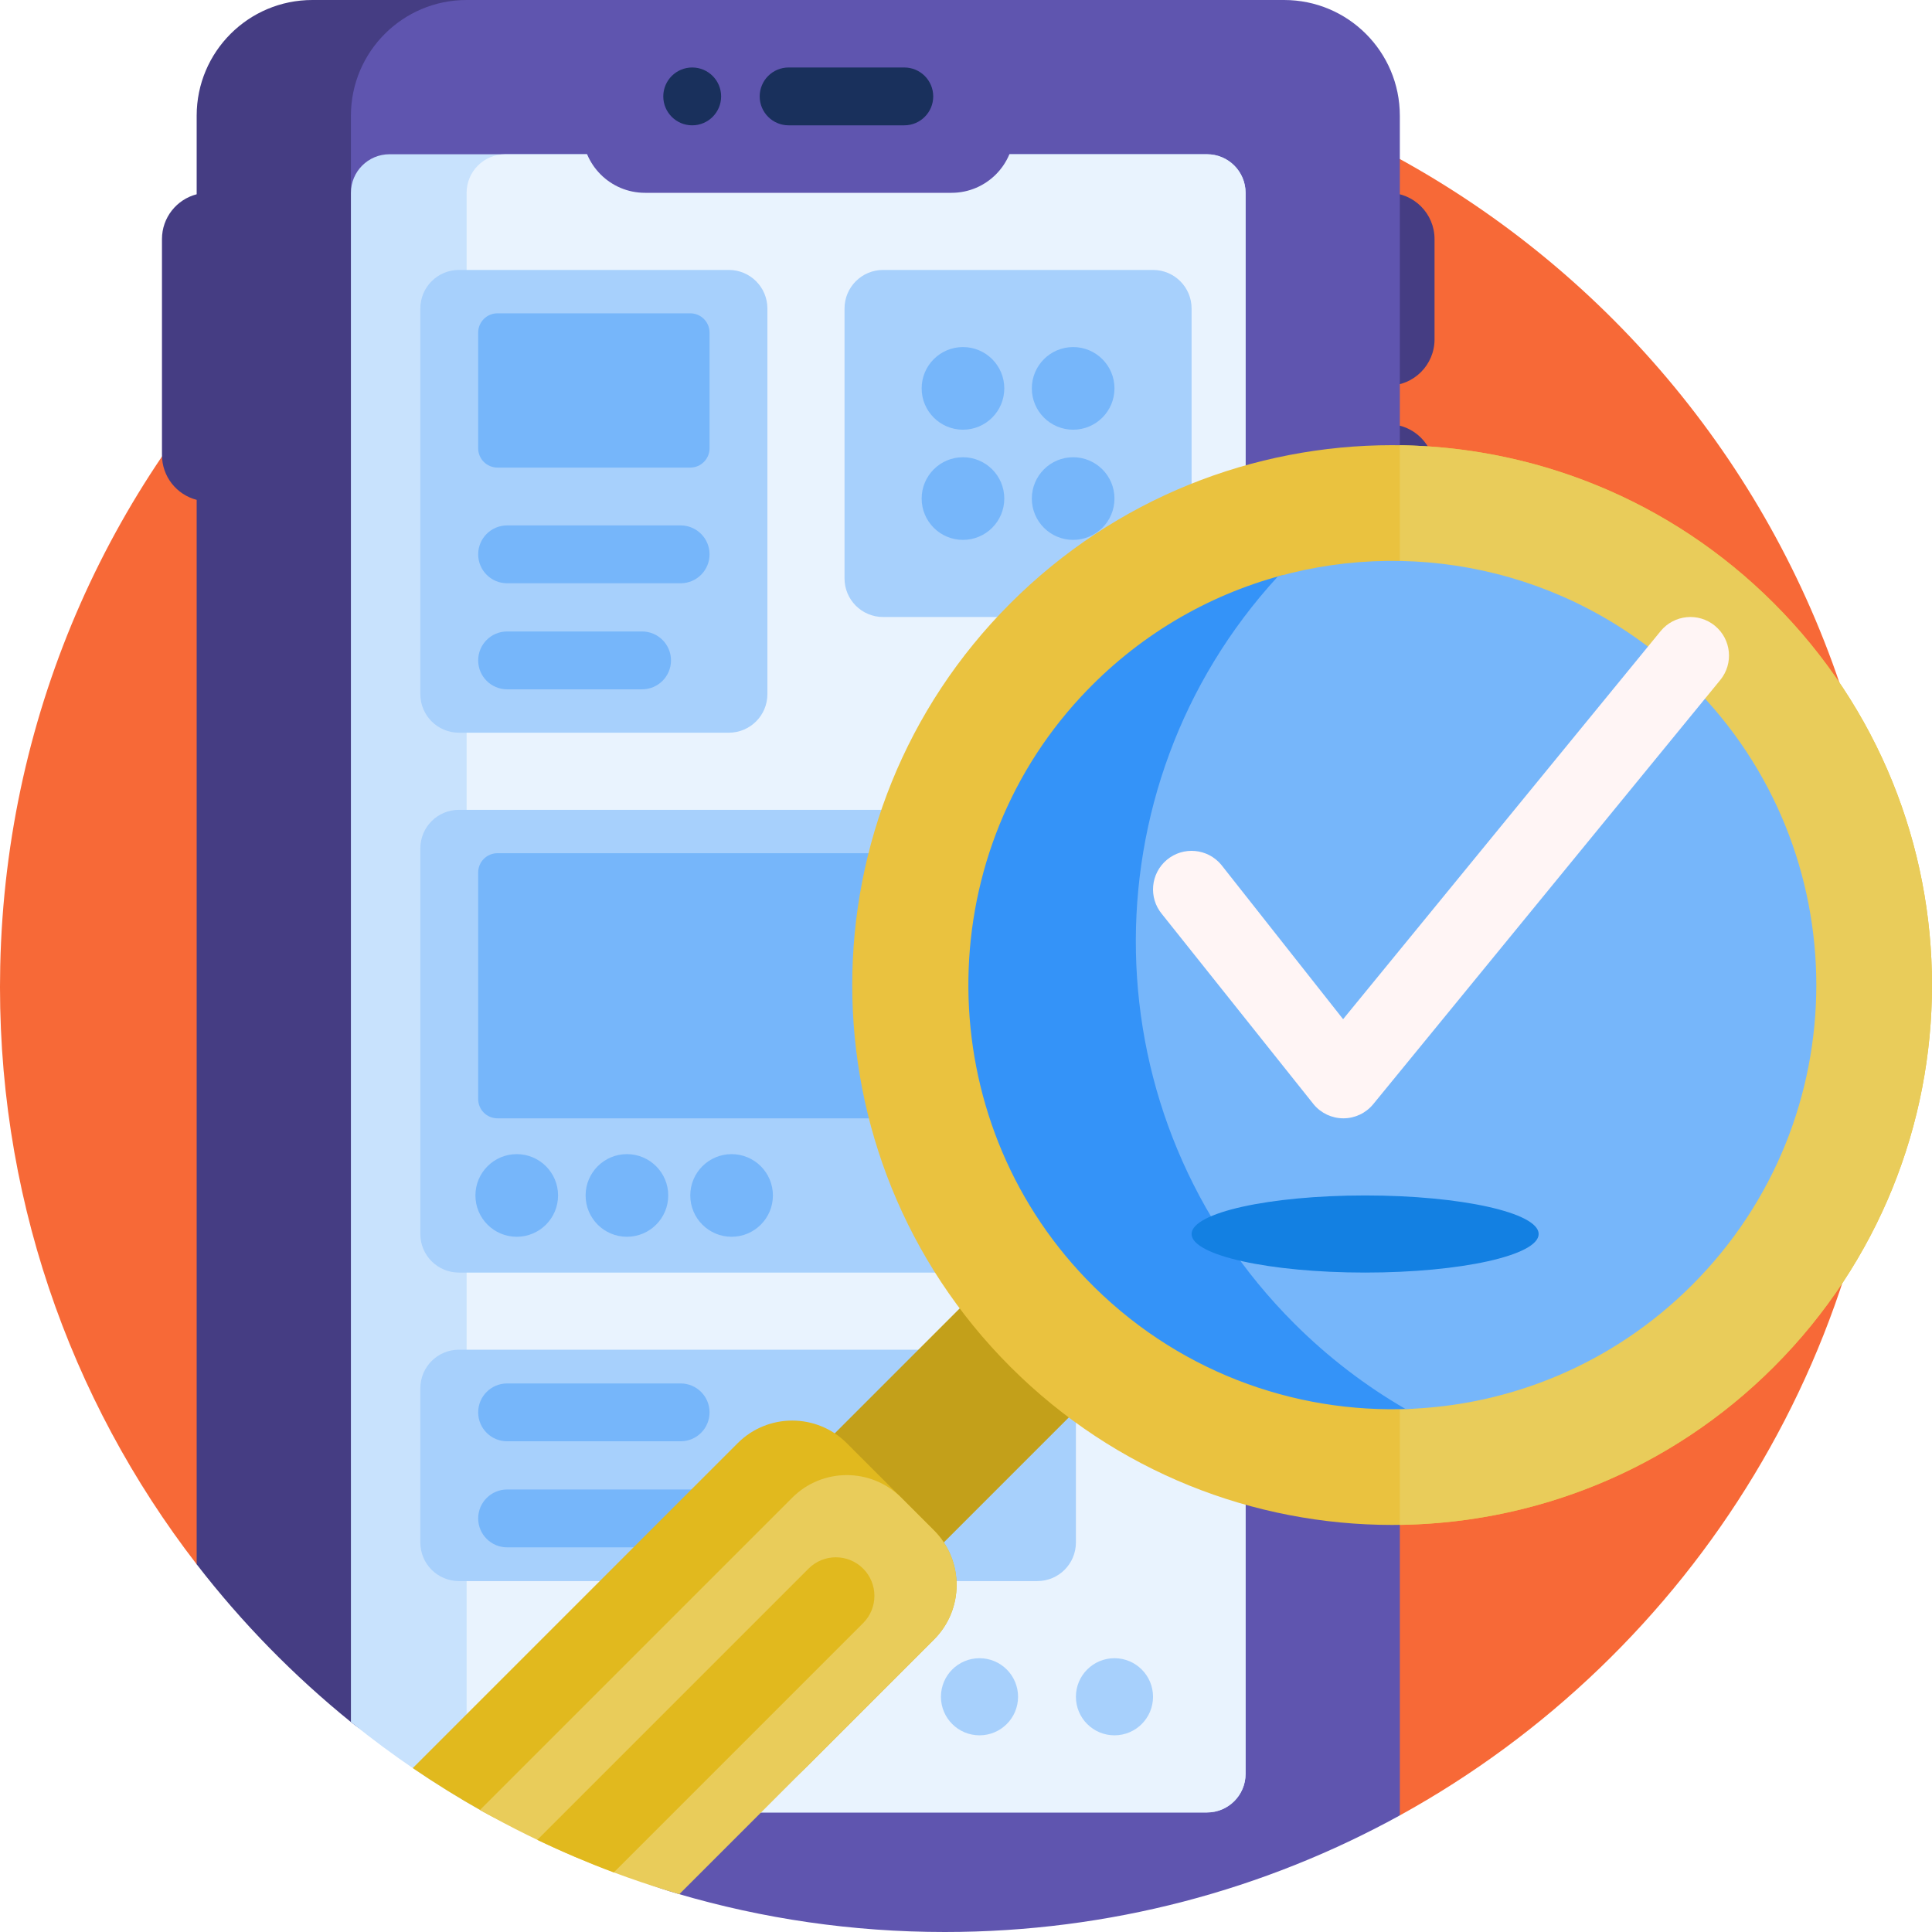 <svg id="Capa_1" enable-background="new 0 0 501 501" height="512" viewBox="0 0 501 501" width="512" xmlns="http://www.w3.org/2000/svg"><g><path d="m490 256c0 92.53-51.295 173.079-127 214.763-13.149-38.917-49.652-65.115-90.731-65.115h-221.269c-33.016-42.737-52.224-96.686-50.939-155.162 2.939-133.772 111.666-239.769 245.47-239.485 135.066.286 244.469 109.866 244.469 244.999z" fill="#f76937"/><path d="m372 122v26c0 6.627-5.373 12-12 12h-6c-6.627 0-12-5.373-12-12v-26c0-6.627 5.373-12 12-12h6c6.627 0 12 5.373 12 12zm-12-72h-6c-6.627 0-12 5.373-12 12v26c0 6.627 5.373 12 12 12h6c6.627 0 12-5.373 12-12v-26c0-6.627-5.373-12-12-12zm-239.25-50h-39.75c-16.569 0-30 13.431-30 30v20.378c-5.176 1.332-9 6.03-9 11.622v56c0 5.591 3.824 10.29 9 11.622v276.027c11.724 15.176 25.188 28.938 40.094 40.987 20.047 16.204 49.906 2.123 49.906-23.654v-402.732c0-11.184-9.066-20.25-20.25-20.25z" fill="#453d83"/><path d="m363 30v440.763c-35.001 19.272-75.22 30.237-118 30.237-24.01 0-47.212-3.454-69.139-9.891-50.326-14.776-84.861-61-84.861-113.45v-347.659c0-16.569 13.431-30 30-30h212c16.569 0 30 13.431 30 30z" fill="#5f55af"/><path d="m323 50v410c0 5.523-4.477 10-10 10h-187.376c-12.225-6.834-23.805-14.686-34.624-23.44v-396.56c0-5.523 4.477-10 10-10h212c5.523 0 10 4.477 10 10z" fill="#c8e2fd"/><path d="m313 470h-182c-5.523 0-10-4.477-10-10v-410c0-5.523 4.477-10 10-10h182c5.523 0 10 4.477 10 10v410c0 5.523-4.477 10-10 10z" fill="#e9f3fe"/><path d="m246.75 50h-79.5c-8.975 0-16.25-7.275-16.25-16.25 0-8.975 7.275-16.25 16.25-16.25h79.5c8.975 0 16.25 7.275 16.25 16.25 0 8.975-7.275 16.25-16.25 16.25z" fill="#5f55af"/><path d="m187 25c0 4.142-3.358 7.5-7.5 7.5s-7.5-3.358-7.5-7.5 3.358-7.5 7.5-7.5 7.5 3.358 7.5 7.5zm47.5-7.5h-30c-4.142 0-7.5 3.358-7.5 7.5s3.358 7.5 7.5 7.5h30c4.142 0 7.5-3.358 7.5-7.5s-3.358-7.5-7.5-7.5z" fill="#19305c"/><path d="m264 440c0 5.523-4.477 10-10 10s-10-4.477-10-10 4.477-10 10-10 10 4.477 10 10zm25-10c-5.523 0-10 4.477-10 10s4.477 10 10 10 10-4.477 10-10-4.477-10-10-10zm-170-240h70c5.523 0 10-4.477 10-10v-100c0-5.523-4.477-10-10-10h-70c-5.523 0-10 4.477-10 10v100c0 5.523 4.477 10 10 10zm180-120h-70c-5.523 0-10 4.477-10 10v70c0 5.523 4.477 10 10 10h70c5.523 0 10-4.477 10-10v-70c0-5.523-4.477-10-10-10zm-20 290c0-5.523-4.477-10-10-10h-150c-5.523 0-10 4.477-10 10v40c0 5.523 4.477 10 10 10h150c5.523 0 10-4.477 10-10zm10-150h-170c-5.523 0-10 4.477-10 10v100c0 5.523 4.477 10 10 10h170c5.523 0 10-4.477 10-10v-100c0-5.523-4.477-10-10-10z" fill="#a7d0fc"/><path d="m239 100.714c0-5.917 4.797-10.714 10.714-10.714s10.714 4.797 10.714 10.714-4.797 10.714-10.714 10.714-10.714-4.796-10.714-10.714zm39.286 10.715c5.917 0 10.714-4.797 10.714-10.714s-4.797-10.715-10.714-10.715c-5.917 0-10.714 4.797-10.714 10.714s4.796 10.715 10.714 10.715zm-28.572 28.571c5.917 0 10.714-4.797 10.714-10.714s-4.797-10.714-10.714-10.714-10.714 4.796-10.714 10.714 4.797 10.714 10.714 10.714zm28.572-21.429c-5.917 0-10.714 4.797-10.714 10.714s4.796 10.715 10.714 10.715c5.917 0 10.714-4.797 10.714-10.714s-4.797-10.715-10.714-10.715zm-144.286 180.715c-5.917 0-10.714 4.797-10.714 10.714s4.797 10.714 10.714 10.714c5.917 0 10.714-4.797 10.714-10.714s-4.797-10.714-10.714-10.714zm28.572 21.428c5.917 0 10.714-4.797 10.714-10.714s-4.797-10.714-10.714-10.714c-5.917 0-10.714 4.797-10.714 10.714s4.796 10.714 10.714 10.714zm27.142-21.428c-5.917 0-10.714 4.797-10.714 10.714s4.797 10.714 10.714 10.714 10.714-4.797 10.714-10.714-4.796-10.714-10.714-10.714zm-60.714-178.036h50c2.761 0 5-2.239 5-5v-30c0-2.761-2.239-5-5-5h-50c-2.761 0-5 2.239-5 5v30c0 2.761 2.239 5 5 5zm2.5 30h45c4.142 0 7.5-3.358 7.5-7.5s-3.358-7.5-7.5-7.5h-45c-4.142 0-7.5 3.358-7.5 7.5s3.358 7.5 7.5 7.5zm0 27.5h35c4.142 0 7.5-3.358 7.5-7.5s-3.358-7.5-7.5-7.5h-35c-4.142 0-7.5 3.358-7.5 7.5s3.358 7.5 7.5 7.5zm-7.5 187.5c0 4.142 3.358 7.5 7.5 7.5h45c4.142 0 7.5-3.358 7.5-7.5s-3.358-7.5-7.5-7.5h-45c-4.142 0-7.5 3.358-7.5 7.5zm62.5 20h-55c-4.142 0-7.5 3.358-7.5 7.5s3.358 7.5 7.5 7.5h55c4.142 0 7.5-3.358 7.5-7.5s-3.358-7.5-7.5-7.5zm77.5-165h-135c-2.761 0-5 2.239-5 5v58.75c0 2.761 2.239 5 5 5h135c2.761 0 5-2.239 5-5v-58.75c0-2.761-2.239-5-5-5z" fill="#76b6fa"/><path d="m153.111 463.331c-7.811-7.811-7.811-20.474 0-28.284l183.848-183.848c7.81-7.81 20.474-7.81 28.284 0 7.81 7.81 7.81 20.474 0 28.284l-183.848 183.848c-7.811 7.81-20.474 7.81-28.284 0z" fill="#c3a01a"/><path d="m459.995 354.437c-54.673 54.673-143.316 54.673-197.99 0s-54.673-143.316 0-197.99 143.317-54.673 197.99 0 54.673 143.316 0 197.99z" fill="#eac23f"/><path d="m459.995 354.436c-26.828 26.828-61.835 40.491-96.995 40.99v-279.97c35.16.499 70.167 14.162 96.995 40.99 54.673 54.674 54.673 143.317 0 197.99z" fill="#e9cc5a"/><path d="m242.206 425.147-32.657 32.657c-22.322 22.322-56.836 27.412-84.359 11.952-6.224-3.496-12.279-7.256-18.152-11.264l84.256-84.256c7.81-7.81 20.474-7.81 28.284 0l22.627 22.627c7.812 7.81 7.812 20.474.001 28.284z" fill="#e1b91e"/><path d="m242.206 425.147-66.048 66.048c-18.197-5.317-35.517-12.689-51.692-21.847l80.971-80.971c7.81-7.81 20.474-7.81 28.284 0l8.485 8.485c7.811 7.811 7.811 20.475 0 28.285z" fill="#e9cc5a"/><path d="m223.821 406.762c3.905 3.905 3.905 10.237 0 14.142l-64.643 64.643c-6.761-2.529-13.38-5.348-19.843-8.442l70.344-70.344c3.905-3.904 10.237-3.904 14.142.001z" fill="#e1b91e"/><path d="m365.81 365.337c-30.433 1.324-61.311-9.923-84.185-33.739-40.159-41.816-40.755-108.451-1.302-150.933 14.617-15.739 32.66-26.203 51.833-31.392 1.274-.345 2.383.908 1.89 2.132-27.985 69.428-16.932 150.919 33.159 210.819 1.009 1.204.175 3.045-1.395 3.113z" fill="#3493f8"/><path d="m438.782 333.223c-20.59 20.59-47.311 31.31-74.286 32.163-10.349-5.987-20.096-13.408-28.952-22.263-53.245-53.245-54.636-138.707-4.173-193.635 36.992-10.308 78.321-.917 107.411 28.172 42.958 42.958 42.958 112.606 0 155.563z" fill="#76b6fa"/><path d="m399 320c0 5.523-20.147 10-45 10s-45-4.477-45-10 20.147-10 45-10 45 4.477 45 10z" fill="#1380e2"/><path d="m446.099 176.333-90 110c-1.889 2.309-4.711 3.654-7.694 3.667h-.045c-2.967 0-5.781-1.317-7.683-3.598l-39.36-49.36c-3.535-4.243-2.962-10.548 1.281-14.084 4.241-3.535 10.547-2.964 14.084 1.28l31.607 40.056 82.331-100.627c3.498-4.275 9.798-4.904 14.071-1.407 4.275 3.498 4.906 9.799 1.408 14.073z" fill="#fff5f5"/></g></svg>